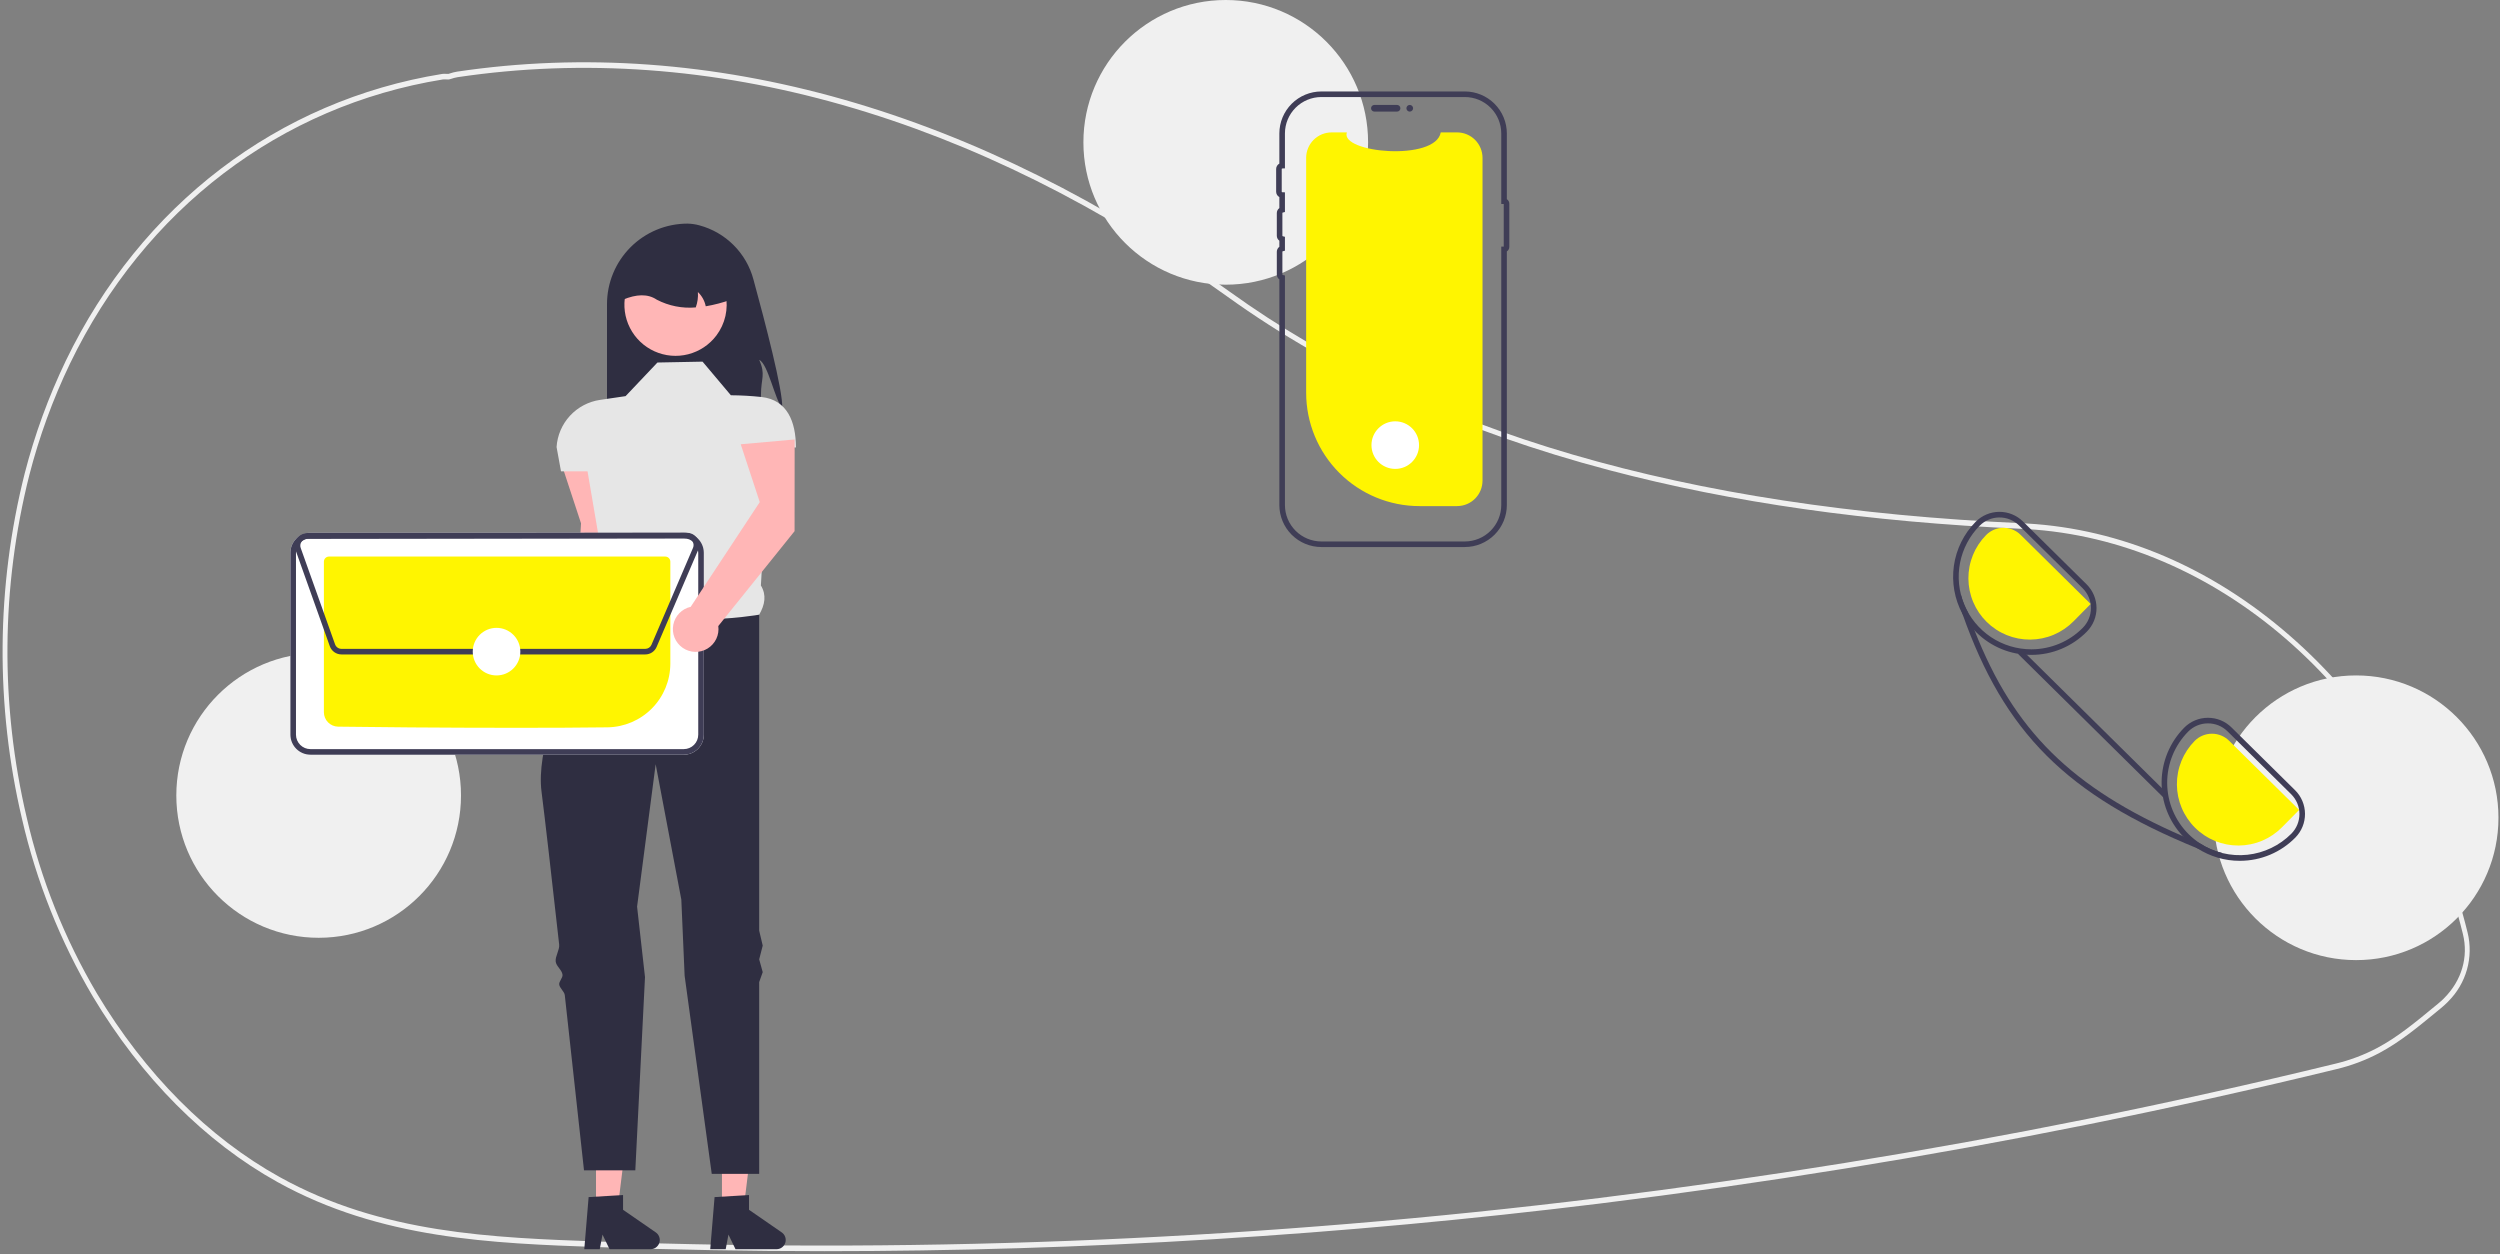 <svg width="604" height="303" viewBox="0 0 604 303" fill="none" xmlns="http://www.w3.org/2000/svg">
<rect x="0" y="0" width="604" height="303" fill="#808080" stroke="none"/>
<g clip-path="url(#clip0_19_189)">
<path d="M199.204 302.282C181.009 302.282 162.841 301.956 144.7 301.305C118.779 300.374 91.975 299.412 67.063 285.594C49.635 275.929 34.2 260.423 22.427 240.75C14.558 227.416 8.788 212.95 5.32 197.86C-1.149 170.388 -0.929 141.764 5.963 114.395C8.378 105.011 11.707 95.886 15.903 87.152C34.071 49.53 67.208 24.275 106.818 17.864C107.145 17.821 107.475 17.814 107.804 17.843C107.982 17.852 108.16 17.863 108.341 17.855L108.574 17.781C109.171 17.573 109.785 17.416 110.409 17.31C171.497 8.216 236.077 26.617 297.161 70.522C344.391 104.475 406.984 122.758 488.518 126.416L489.676 126.476C512.373 127.78 534.327 137.137 553.169 153.538C571.766 169.726 585.73 191.323 593.549 215.996C594.511 219.004 595.392 222.135 596.169 225.302C596.892 228.245 596.841 231.325 596.021 234.243C595.2 237.16 593.639 239.816 591.488 241.951V241.957L591.285 242.166C590.797 242.652 590.282 243.118 589.756 243.552L589.138 244.061C583.928 248.354 579.812 251.744 574.887 254.378C571.602 256.122 568.108 257.441 564.49 258.303C544.621 263.147 524.444 267.638 504.519 271.652C465.824 279.454 426.109 285.89 386.478 290.781C324.347 298.442 261.805 302.283 199.204 302.282ZM107.341 19.175C107.219 19.174 107.098 19.182 106.977 19.2C67.738 25.551 34.914 50.558 16.927 87.808C12.772 96.455 9.476 105.489 7.085 114.78C0.256 141.907 0.039 170.277 6.45 197.506C9.884 212.451 15.598 226.778 23.391 239.985C35.049 259.465 50.326 274.816 67.571 284.379C92.26 298.072 118.938 299.03 144.737 299.956C225.427 302.839 306.218 299.323 386.353 289.441C425.958 284.552 465.647 278.121 504.317 270.323C524.229 266.312 544.392 261.825 564.247 256.983C567.778 256.143 571.188 254.856 574.394 253.154C579.22 250.574 583.296 247.216 588.456 242.964L589.075 242.455C589.527 242.082 589.971 241.683 590.395 241.268L590.517 241.14C594.758 236.866 596.407 231.226 595.042 225.669V225.668C594.273 222.535 593.401 219.437 592.45 216.46C576.475 166.058 535.151 130.438 489.62 127.823L488.468 127.763C451.225 126.092 418.634 121.462 388.838 113.609C353.268 104.234 322.215 90.123 296.541 71.666C235.689 27.929 171.38 9.596 110.558 18.647C109.99 18.745 109.431 18.89 108.886 19.081L108.466 19.198C108.228 19.209 107.989 19.206 107.75 19.19C107.61 19.183 107.474 19.175 107.341 19.175Z" fill="#F0F0F0"/>
<path d="M188.976 98.487C187.292 96.871 185.569 87.859 183.418 86.944C185.026 90.497 183.859 91.437 183.85 95.336C183.87 97.55 183.612 99.758 183.081 101.907H146.651V73.477C146.651 70.923 147.154 68.393 148.132 66.033C149.109 63.673 150.542 61.529 152.349 59.722C154.155 57.916 156.299 56.483 158.659 55.505C161.02 54.528 163.549 54.025 166.104 54.025C167.079 54.044 168.047 54.186 168.987 54.447C172.118 55.292 174.972 56.946 177.262 59.243C179.552 61.539 181.198 64.398 182.035 67.531C184.812 77.682 189.229 94.579 188.976 98.487Z" fill="#2F2E41"/>
<path d="M148.789 133.462L148.807 111.302L135.781 112.466L140.378 126.442L138.226 161.572C137.183 161.806 136.23 162.339 135.484 163.105C134.738 163.871 134.231 164.838 134.025 165.887C133.819 166.937 133.923 168.024 134.324 169.015C134.725 170.006 135.406 170.86 136.283 171.471C137.161 172.082 138.197 172.425 139.266 172.457C140.335 172.49 141.39 172.21 142.303 171.653C143.216 171.096 143.947 170.286 144.408 169.32C144.868 168.355 145.037 167.277 144.895 166.217L148.789 133.462Z" fill="#FFB6B6"/>
<path d="M174.424 291.815L179.687 291.815L182.19 271.517H174.423L174.424 291.815Z" fill="#FFB6B6"/>
<path d="M172.642 289.219L180.961 288.723V292.287L188.87 297.749C189.261 298.019 189.555 298.406 189.71 298.855C189.864 299.304 189.872 299.791 189.73 300.244C189.589 300.697 189.307 301.093 188.924 301.375C188.542 301.656 188.08 301.808 187.605 301.808H177.701L175.994 298.282L175.327 301.808H171.593L172.642 289.219Z" fill="#2F2E41"/>
<path d="M143.996 291.815L149.259 291.815L151.762 271.517H143.995L143.996 291.815Z" fill="#FFB6B6"/>
<path d="M142.213 289.219L150.532 288.723V292.287L158.441 297.749C158.832 298.019 159.126 298.406 159.281 298.855C159.436 299.304 159.443 299.791 159.302 300.244C159.16 300.697 158.878 301.093 158.496 301.375C158.113 301.656 157.651 301.808 157.176 301.808H147.272L145.565 298.282L144.898 301.808H141.164L142.213 289.219Z" fill="#2F2E41"/>
<path d="M169.738 87.372L158.837 87.585L151.141 95.708L144.972 96.613C142.181 97.022 139.615 98.377 137.703 100.451C135.791 102.525 134.649 105.192 134.468 108.007L135.537 113.878H141.949L145.659 135.66C144.217 139.336 144.119 142.237 147.08 143.377L156.271 160.692L183.419 148.507C184.796 146.14 185.237 143.763 183.83 141.451L185.77 108.106H192.296C192.296 101.87 190.187 96.612 183.989 95.918C181.527 95.652 179.054 95.51 176.579 95.495L169.738 87.372Z" fill="#E6E6E6"/>
<path d="M183.418 148.507C183.418 148.507 156.912 153.21 147.079 143.377C147.079 143.377 146.081 145.072 144.576 147.882C144.144 148.691 143.308 149.238 142.804 150.217C142.345 151.107 141.166 152.201 140.666 153.21C140.264 154.022 140.909 155.083 140.491 155.96C135.455 166.522 129.572 181.421 130.833 191.259C131.646 197.604 133.326 212.367 135.096 228.223C135.234 229.462 134.114 231.053 134.253 232.302C134.384 233.479 135.774 234.314 135.905 235.494C135.992 236.277 135.022 237.077 135.108 237.859C135.204 238.718 136.356 239.56 136.451 240.415C138.874 262.309 141.094 282.749 141.094 282.749H153.492L155.831 236.066L153.919 219.048L158.408 184.633L164.607 217.338L165.405 235.745L171.956 283.604H183.418V237.274L184.273 234.867L183.418 231.78L184.273 228.454L183.418 224.832V148.507Z" fill="#2F2E41"/>
<path d="M173.084 81.05C171.395 83.293 168.992 84.894 166.272 85.59C163.552 86.285 160.676 86.034 158.117 84.876C155.559 83.719 153.471 81.725 152.198 79.222C150.924 76.72 150.541 73.858 151.111 71.109C151.681 68.36 153.17 65.886 155.334 64.096C157.497 62.306 160.206 61.307 163.013 61.262C165.821 61.217 168.56 62.129 170.78 63.849C172.999 65.569 174.567 67.993 175.225 70.723C175.26 70.871 175.29 71.019 175.319 71.171C175.667 72.882 175.647 74.648 175.262 76.351C174.876 78.053 174.134 79.655 173.084 81.05Z" fill="#FFB6B6"/>
<path d="M170.507 73.999C170.245 72.683 169.582 71.481 168.609 70.557C168.705 71.818 168.53 73.085 168.096 74.272C164.846 74.56 161.581 73.913 158.686 72.408C156.506 70.929 153.731 71.057 150.499 72.408C150.499 70.836 150.808 69.279 151.41 67.827C152.011 66.374 152.893 65.055 154.005 63.943C155.116 62.832 156.436 61.95 157.888 61.348C159.341 60.747 160.898 60.437 162.47 60.438H164.607C167.782 60.438 170.826 61.7 173.071 63.944C175.316 66.189 176.577 69.234 176.578 72.408C174.605 73.116 172.573 73.648 170.507 73.999Z" fill="#2F2E41"/>
<path d="M76.989 226.569C95.982 226.569 111.378 211.172 111.378 192.179C111.378 173.186 95.982 157.789 76.989 157.789C57.995 157.789 42.599 173.186 42.599 192.179C42.599 211.172 57.995 226.569 76.989 226.569Z" fill="#F0F0F0"/>
<path d="M296.14 68.78C315.133 68.78 330.53 53.383 330.53 34.39C330.53 15.397 315.133 0 296.14 0C277.147 0 261.75 15.397 261.75 34.39C261.75 53.383 277.147 68.78 296.14 68.78Z" fill="#F0F0F0"/>
<path d="M569.237 231.963C588.23 231.963 603.627 216.567 603.627 197.574C603.627 178.58 588.23 163.184 569.237 163.184C550.244 163.184 534.847 178.58 534.847 197.574C534.847 216.567 550.244 231.963 569.237 231.963Z" fill="#F0F0F0"/>
<path d="M358.177 38.14V116.122C358.177 117.742 357.538 119.296 356.399 120.447C355.26 121.599 353.712 122.254 352.092 122.271C352.07 122.273 352.047 122.274 352.025 122.274H342.949C335.687 122.274 328.722 119.389 323.587 114.254C318.452 109.119 315.567 102.154 315.567 94.892V38.14C315.567 36.509 316.216 34.944 317.369 33.79C318.523 32.636 320.088 31.988 321.719 31.988H325.397C323.693 36.958 346.817 39.051 348.086 31.988H352.025C353.657 31.988 355.221 32.636 356.375 33.79C357.529 34.944 358.177 36.509 358.177 38.14Z" fill="#FFF500"/>
<path d="M331.243 26.157C331.243 25.944 331.328 25.739 331.48 25.587C331.631 25.436 331.836 25.351 332.049 25.351H337.532C337.745 25.352 337.95 25.437 338.1 25.588C338.251 25.739 338.336 25.944 338.336 26.157C338.336 26.371 338.251 26.576 338.1 26.727C337.95 26.878 337.745 26.963 337.532 26.964H332.049C331.836 26.963 331.631 26.878 331.48 26.727C331.328 26.576 331.243 26.371 331.243 26.157Z" fill="#3F3D56"/>
<path d="M353.909 132.165H319.238C316.548 132.162 313.969 131.092 312.067 129.19C310.165 127.288 309.095 124.71 309.092 122.02V67.507C308.902 67.371 308.747 67.191 308.64 66.982C308.533 66.773 308.477 66.542 308.478 66.308V60.825C308.477 60.591 308.533 60.36 308.64 60.152C308.747 59.943 308.902 59.763 309.092 59.626V58.155C308.902 58.018 308.747 57.838 308.64 57.63C308.533 57.421 308.477 57.19 308.478 56.956V51.473C308.477 51.239 308.533 51.008 308.64 50.799C308.747 50.591 308.902 50.41 309.092 50.274V47.614C308.857 47.488 308.661 47.3 308.524 47.071C308.387 46.842 308.316 46.58 308.316 46.313V40.831C308.316 40.564 308.387 40.302 308.524 40.073C308.661 39.843 308.857 39.656 309.092 39.529V32.242C309.095 29.552 310.165 26.974 312.067 25.072C313.969 23.17 316.548 22.1 319.238 22.097H353.909C356.598 22.1 359.177 23.17 361.079 25.072C362.981 26.974 364.051 29.552 364.054 32.242V48.127C364.237 48.241 364.388 48.4 364.492 48.588C364.596 48.777 364.651 48.989 364.651 49.204V59.658C364.651 59.873 364.596 60.086 364.492 60.274C364.388 60.463 364.237 60.622 364.054 60.736V122.02C364.051 124.71 362.981 127.288 361.079 129.19C359.177 131.092 356.598 132.162 353.909 132.165ZM319.238 23.445C316.906 23.448 314.67 24.376 313.02 26.025C311.371 27.674 310.443 29.91 310.441 32.242V40.676L309.792 40.702C309.758 40.703 309.726 40.717 309.703 40.741C309.679 40.765 309.666 40.797 309.665 40.831V46.313C309.666 46.347 309.679 46.379 309.703 46.403C309.727 46.427 309.758 46.441 309.792 46.443L310.441 46.467V51.221L309.928 51.347C309.899 51.354 309.874 51.37 309.856 51.393C309.837 51.416 309.827 51.444 309.826 51.473V56.956C309.827 56.985 309.837 57.013 309.856 57.036C309.874 57.059 309.899 57.075 309.928 57.081L310.441 57.208V60.573L309.928 60.7C309.899 60.706 309.874 60.723 309.856 60.745C309.837 60.768 309.827 60.796 309.826 60.825V66.308C309.827 66.337 309.837 66.365 309.856 66.388C309.874 66.411 309.899 66.427 309.928 66.434L310.441 66.56V122.02C310.443 124.352 311.371 126.588 313.02 128.237C314.67 129.886 316.906 130.814 319.238 130.817H353.909C356.241 130.814 358.477 129.886 360.126 128.237C361.775 126.588 362.703 124.352 362.706 122.02V59.581H363.303V49.281H362.706V32.242C362.703 29.91 361.775 27.674 360.126 26.025C358.477 24.376 356.241 23.448 353.909 23.445L319.238 23.445Z" fill="#3F3D56"/>
<path d="M340.595 26.964C341.041 26.964 341.402 26.603 341.402 26.157C341.402 25.712 341.041 25.351 340.595 25.351C340.15 25.351 339.789 25.712 339.789 26.157C339.789 26.603 340.15 26.964 340.595 26.964Z" fill="#3F3D56"/>
<path d="M165.209 182.336H74.995C73.714 182.333 72.486 181.822 71.58 180.917C70.674 180.011 70.164 178.783 70.16 177.502V133.544C70.163 132.263 70.674 131.035 71.58 130.129C72.486 129.223 73.713 128.713 74.994 128.709H165.209C166.49 128.713 167.717 129.223 168.623 130.129C169.529 131.035 170.04 132.262 170.043 133.544V177.501C170.04 178.782 169.53 180.01 168.624 180.916C167.718 181.822 166.49 182.333 165.209 182.336Z" fill="white"/>
<path d="M165.209 182.336H74.995C73.714 182.333 72.486 181.822 71.58 180.917C70.674 180.011 70.164 178.783 70.16 177.502V133.544C70.163 132.263 70.674 131.035 71.58 130.129C72.486 129.223 73.713 128.713 74.994 128.709H165.209C166.49 128.713 167.717 129.223 168.623 130.129C169.529 131.035 170.04 132.262 170.043 133.544V177.501C170.04 178.782 169.53 180.01 168.624 180.916C167.718 181.822 166.49 182.333 165.209 182.336ZM74.995 130.058C74.071 130.061 73.186 130.429 72.533 131.082C71.879 131.736 71.511 132.621 71.509 133.545V177.501C71.511 178.425 71.88 179.31 72.533 179.964C73.186 180.617 74.072 180.985 74.996 180.987H165.208C166.132 180.985 167.017 180.617 167.671 179.963C168.324 179.31 168.692 178.425 168.695 177.501V133.544C168.692 132.62 168.324 131.735 167.67 131.082C167.017 130.429 166.132 130.061 165.208 130.058L74.995 130.058Z" fill="#3F3D56"/>
<path d="M124.937 175.84C107.145 175.84 88.593 175.67 81.67 175.559C80.76 175.541 79.892 175.167 79.254 174.517C78.615 173.868 78.255 172.994 78.252 172.083V135.696C78.252 135.37 78.382 135.057 78.612 134.826C78.843 134.595 79.155 134.465 79.481 134.464H160.719C161.046 134.464 161.358 134.594 161.589 134.824C161.82 135.054 161.95 135.367 161.952 135.693V160.381C161.936 164.411 160.342 168.274 157.511 171.143C154.68 174.011 150.838 175.655 146.809 175.723C140.357 175.807 132.718 175.84 124.937 175.84Z" fill="#FFF500"/>
<path d="M155.897 158.113H82.492C81.878 158.111 81.278 157.92 80.776 157.566C80.274 157.212 79.892 156.711 79.684 156.133L71.376 132.825C71.216 132.375 71.166 131.894 71.231 131.421C71.295 130.948 71.472 130.498 71.747 130.107C72.021 129.717 72.386 129.398 72.809 129.178C73.232 128.958 73.702 128.843 74.18 128.842L165.935 128.714C166.371 128.713 166.802 128.809 167.197 128.993C167.593 129.177 167.943 129.446 168.223 129.78C168.503 130.114 168.707 130.506 168.82 130.927C168.932 131.348 168.951 131.789 168.874 132.219L168.945 132.249L168.682 132.863L168.679 132.87L158.635 156.306C158.406 156.842 158.025 157.3 157.538 157.621C157.051 157.942 156.481 158.113 155.897 158.113ZM165.939 130.062L74.182 130.19C73.921 130.191 73.663 130.254 73.431 130.375C73.2 130.495 73 130.67 72.849 130.883C72.699 131.097 72.602 131.344 72.567 131.603C72.531 131.862 72.558 132.126 72.646 132.372L80.954 155.679C81.069 155.996 81.278 156.27 81.553 156.464C81.828 156.658 82.156 156.763 82.493 156.764H155.897C156.217 156.764 156.529 156.671 156.795 156.495C157.062 156.319 157.27 156.069 157.396 155.775L167.44 132.338C167.546 132.09 167.589 131.819 167.565 131.55C167.541 131.281 167.451 131.022 167.302 130.796C167.153 130.571 166.951 130.386 166.713 130.258C166.475 130.129 166.209 130.062 165.939 130.062Z" fill="#3F3D56"/>
<path d="M119.965 163.186C123.139 163.186 125.712 160.613 125.712 157.438C125.712 154.264 123.139 151.69 119.965 151.69C116.79 151.69 114.217 154.264 114.217 157.438C114.217 160.613 116.79 163.186 119.965 163.186Z" fill="white"/>
<path d="M337.094 113.287C340.268 113.287 342.841 110.714 342.841 107.539C342.841 104.365 340.268 101.792 337.094 101.792C333.919 101.792 331.346 104.365 331.346 107.539C331.346 110.714 333.919 113.287 337.094 113.287Z" fill="white"/>
<path d="M554.489 190.911L539.135 175.753C538.388 175.009 537.501 174.42 536.525 174.02C535.55 173.619 534.505 173.415 533.451 173.419H533.397C532.334 173.423 531.283 173.636 530.304 174.048C529.325 174.46 528.437 175.063 527.692 175.82C524.259 179.294 522.306 183.964 522.245 188.849C522.183 193.733 524.017 198.45 527.362 202.01C527.523 202.186 527.692 202.354 527.861 202.523C528.794 203.451 529.825 204.276 530.935 204.984C533.971 206.945 537.51 207.983 541.124 207.971H541.239C543.719 207.963 546.174 207.463 548.46 206.5C550.745 205.537 552.818 204.13 554.557 202.361C556.063 200.832 556.902 198.769 556.89 196.622C556.877 194.476 556.014 192.422 554.489 190.911ZM553.599 201.41C550.748 204.282 546.995 206.083 542.971 206.511C538.947 206.938 534.899 205.966 531.509 203.757C530.539 203.115 529.633 202.381 528.805 201.565C525.496 198.298 523.621 193.85 523.592 189.2C523.563 184.55 525.382 180.079 528.65 176.771C529.271 176.138 530.011 175.635 530.829 175.291C531.646 174.947 532.524 174.77 533.41 174.768H533.451C534.329 174.765 535.198 174.935 536.011 175.268C536.823 175.601 537.562 176.091 538.184 176.71L553.538 191.875C554.809 193.133 555.53 194.843 555.541 196.63C555.553 198.418 554.854 200.137 553.599 201.41Z" fill="#3F3D56"/>
<path d="M504.111 141.161L488.757 125.995C487.246 124.496 485.202 123.657 483.073 123.662H483.026C481.962 123.666 480.909 123.881 479.929 124.295C478.949 124.708 478.06 125.311 477.314 126.069C474.476 128.952 472.636 132.668 472.063 136.672C471.49 140.677 472.215 144.759 474.131 148.322L474.138 148.328C474.929 149.786 475.911 151.13 477.058 152.327C477.186 152.475 477.334 152.624 477.483 152.772C481.009 156.272 485.778 158.231 490.746 158.221H490.868C493.349 158.21 495.803 157.709 498.089 156.744C500.374 155.78 502.447 154.373 504.185 152.604C504.932 151.847 505.522 150.952 505.923 149.967C506.323 148.983 506.525 147.929 506.519 146.867C506.512 145.804 506.295 144.753 505.882 143.774C505.469 142.795 504.868 141.907 504.111 141.161ZM503.221 151.66C501.607 153.301 499.684 154.607 497.562 155.502C495.441 156.397 493.163 156.862 490.861 156.872H490.746C487.289 156.871 483.909 155.847 481.031 153.93C478.154 152.012 475.908 149.287 474.575 146.097C473.243 142.906 472.883 139.393 473.542 135.998C474.201 132.604 475.849 129.48 478.278 127.02C479.535 125.749 481.246 125.029 483.033 125.018C484.821 125.006 486.54 125.705 487.813 126.96L503.167 142.118C504.437 143.377 505.156 145.089 505.167 146.878C505.177 148.666 504.477 150.386 503.221 151.66Z" fill="#3F3D56"/>
<path d="M555.47 195.677L538.543 178.958C537.433 177.864 535.934 177.256 534.376 177.265C532.817 177.275 531.327 177.902 530.23 179.01C528.859 180.395 527.774 182.038 527.037 183.843C526.301 185.648 525.928 187.58 525.939 189.53C525.95 191.479 526.345 193.408 527.102 195.204C527.858 197.001 528.962 198.631 530.349 200.001C531.736 201.371 533.379 202.454 535.185 203.188C536.991 203.923 538.924 204.294 540.874 204.281C542.823 204.268 544.751 203.87 546.547 203.111C548.343 202.353 549.971 201.248 551.34 199.859L555.47 195.677Z" fill="#FFF500"/>
<path d="M505.096 145.923L488.169 129.205C487.059 128.111 485.56 127.502 484.002 127.512C482.443 127.522 480.953 128.149 479.856 129.256C478.485 130.642 477.4 132.284 476.663 134.089C475.927 135.895 475.554 137.827 475.565 139.777C475.576 141.726 475.971 143.654 476.728 145.451C477.484 147.248 478.588 148.878 479.975 150.247C481.362 151.617 483.005 152.701 484.811 153.435C486.617 154.169 488.55 154.54 490.5 154.527C492.449 154.514 494.377 154.117 496.173 153.358C497.969 152.599 499.597 151.494 500.966 150.106L505.096 145.923Z" fill="#FFF500"/>
<path d="M536.869 206.09L536.465 207.155C534.563 206.434 532.72 205.71 530.935 204.984C499.323 192.084 484.232 176.987 474.138 148.328L474.131 148.322C473.652 146.973 473.187 145.593 472.735 144.181L473.801 143.837C474.157 145.195 474.678 146.504 475.352 147.735C475.905 149.306 476.473 150.837 477.058 152.327C486.545 176.515 500.537 190.338 527.361 202.01C528.71 202.597 530.092 203.179 531.508 203.757C533.153 204.828 534.965 205.617 536.869 206.09Z" fill="#3F3D56"/>
<path d="M488.475 156.993L487.527 157.953L522.55 192.544L523.498 191.584L488.475 156.993Z" fill="#3F3D56"/>
<path d="M191.969 128.331L191.987 106.171L178.961 107.335L183.558 121.311L166.871 146.608C165.827 146.842 164.874 147.375 164.128 148.141C163.382 148.907 162.876 149.874 162.67 150.924C162.464 151.973 162.567 153.06 162.968 154.051C163.369 155.043 164.05 155.896 164.928 156.507C165.805 157.118 166.842 157.461 167.911 157.493C168.98 157.526 170.035 157.247 170.948 156.69C171.861 156.133 172.592 155.322 173.052 154.357C173.512 153.391 173.682 152.313 173.54 151.253L191.969 128.331Z" fill="#FFB6B6"/>
</g>
<defs>
<clipPath id="clip0_19_189">
<rect width="603.003" height="302.282" fill="white" transform="translate(0.623)"/>
</clipPath>
</defs>
</svg>
